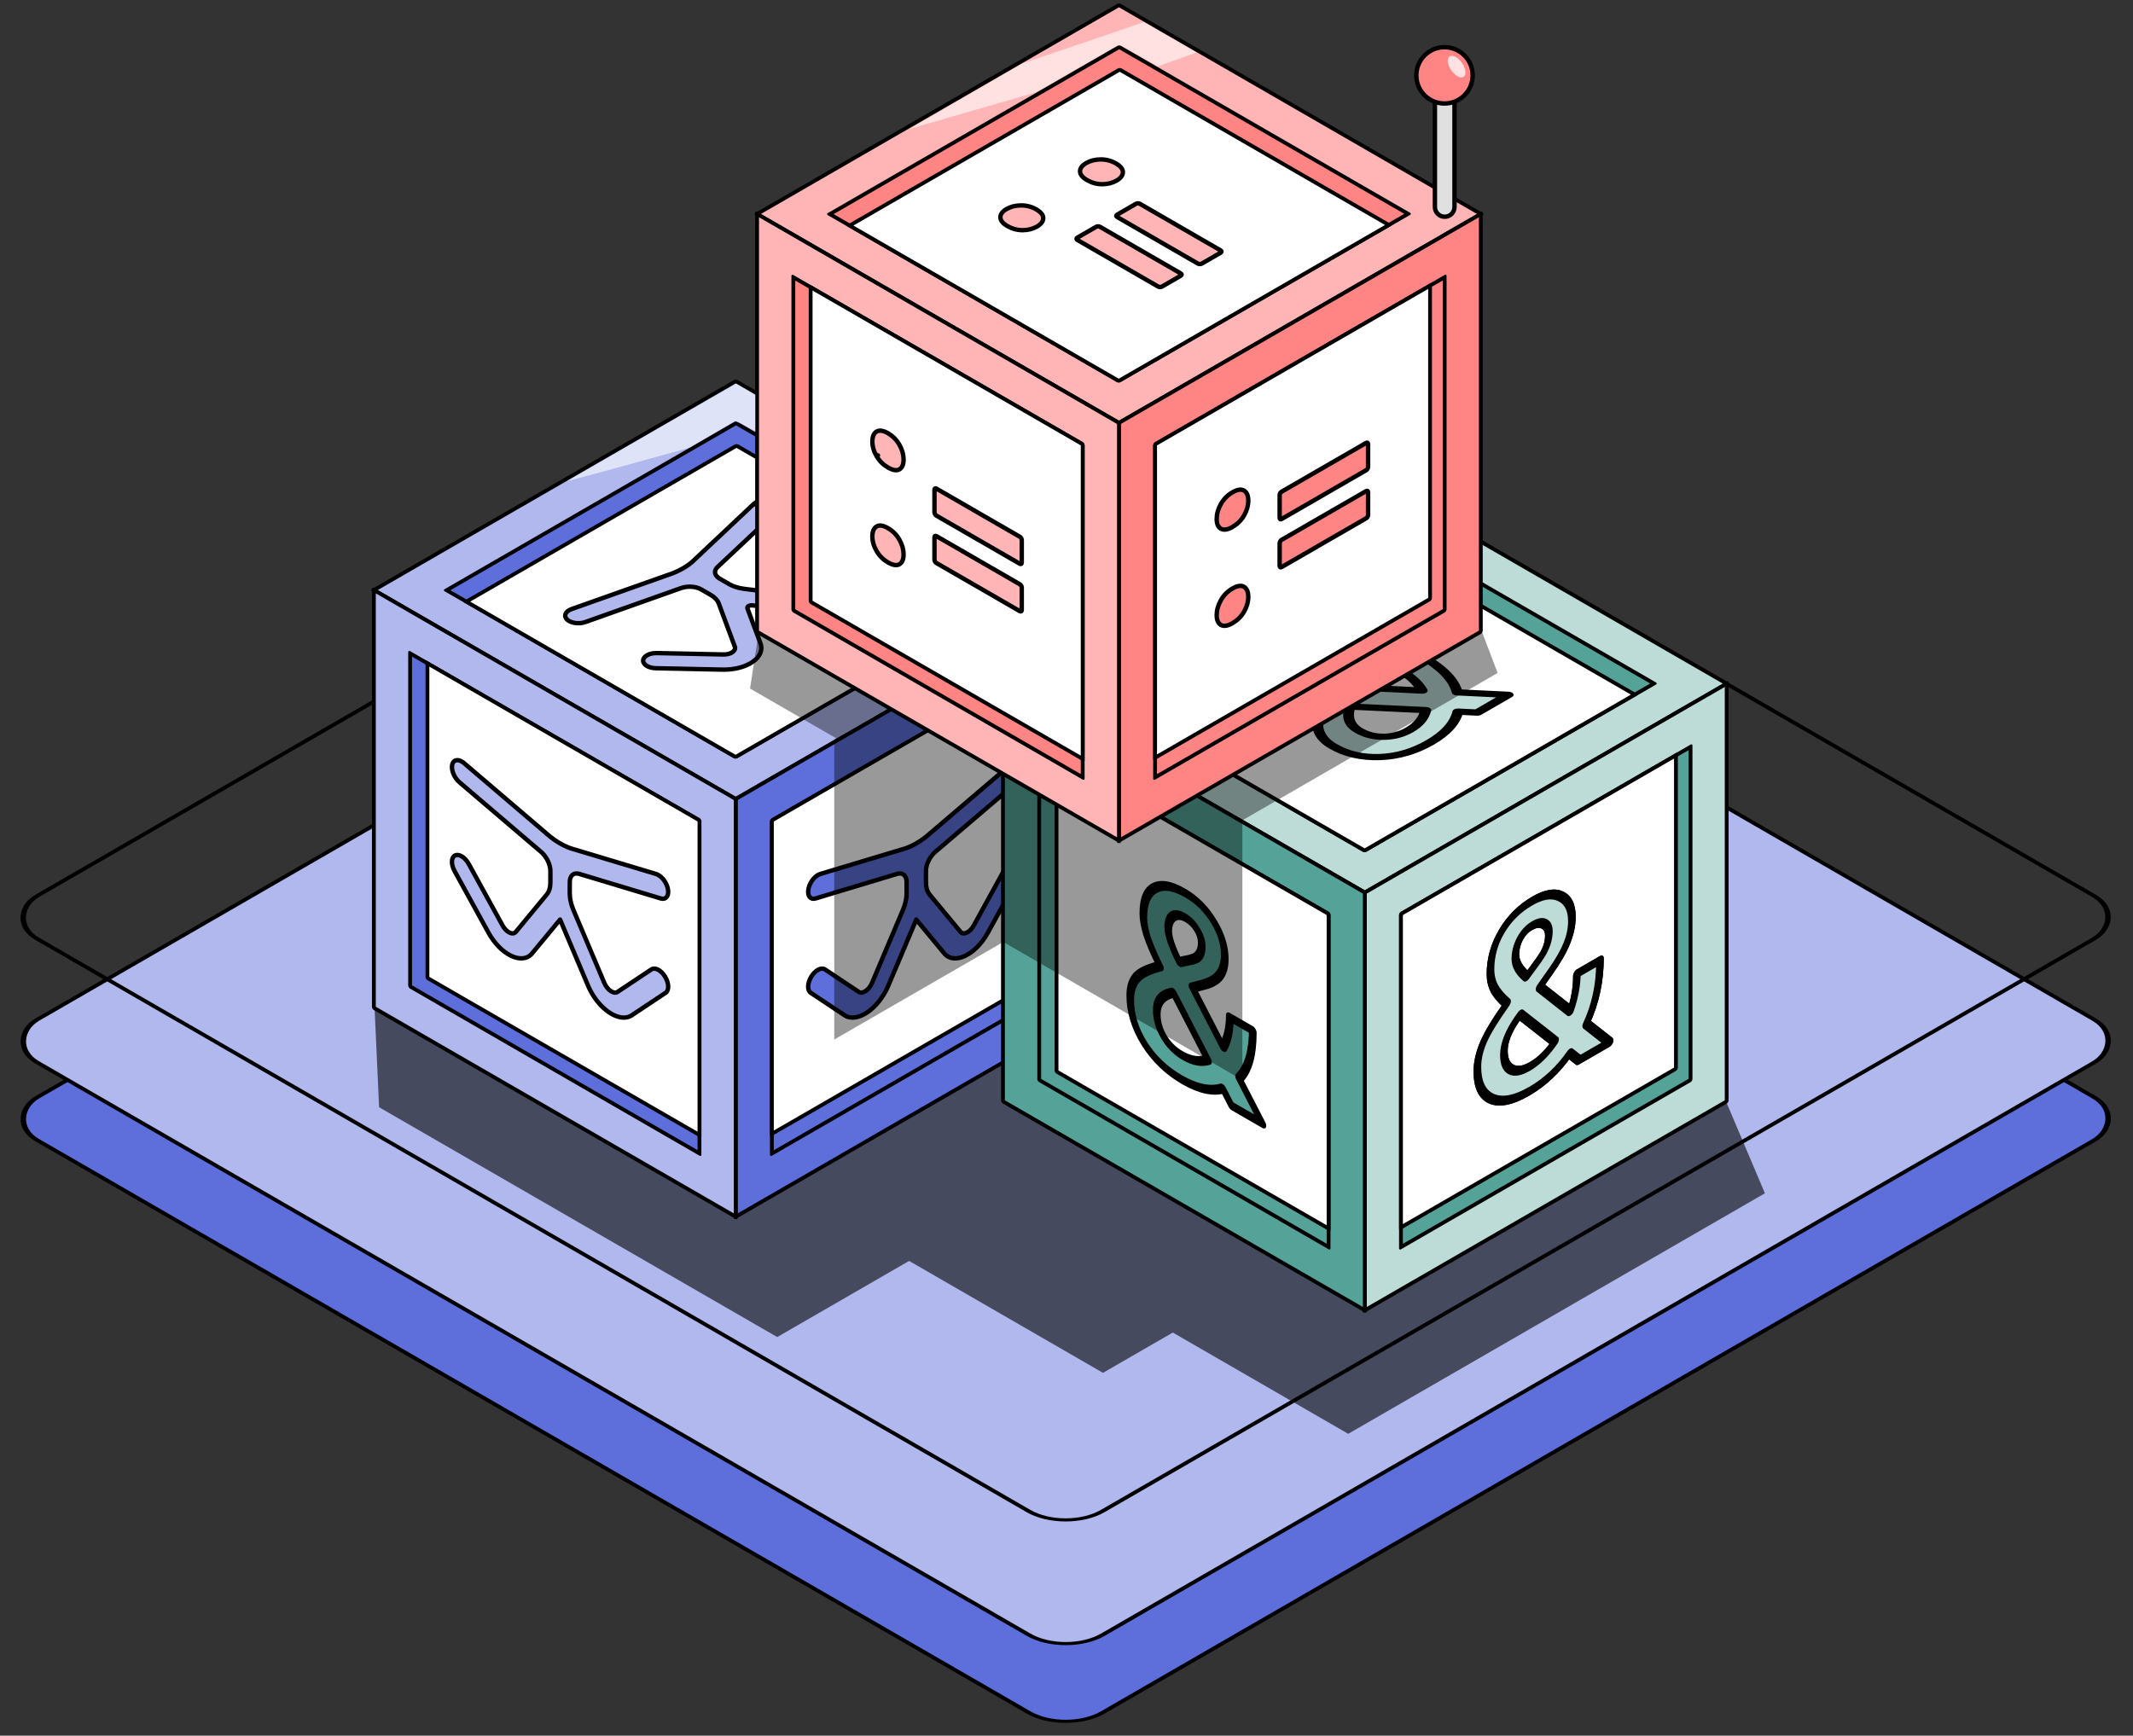 <svg width="419" height="341" viewBox="0 0 419 341" fill="none" xmlns="http://www.w3.org/2000/svg">
<rect x="0" y="0" width="419" height="341" fill="#333333" stroke="none"/>
<rect width="241.705" height="241.705" rx="8.42" transform="matrix(0.866 0.5 -0.866 0.5 209.346 98.943)" fill="#5E6FDB" stroke="black" stroke-width="0.867" stroke-linecap="round" stroke-linejoin="round"/>
<rect width="241.705" height="241.705" rx="8.42" transform="matrix(0.866 0.5 -0.866 0.5 209.346 83.672)" fill="#B0B8ED" stroke="black" stroke-width="0.867" stroke-linecap="round" stroke-linejoin="round"/>
<rect width="241.705" height="241.705" rx="8.42" transform="matrix(0.866 0.5 -0.866 0.5 209.322 59.372)" stroke="black" stroke-width="0.867" stroke-linecap="round" stroke-linejoin="round"/>
<g opacity="0.6">
<path d="M234.527 215.43L156.32 170.277L73.585 198.129L74.469 217.534L152.676 262.687L234.527 215.43Z" fill="black"/>
<path d="M346.692 234.439L338.974 216.213L268.485 189.286L185.749 217.138L186.633 236.543L264.84 281.696L346.692 234.439Z" fill="black"/>
<rect width="107.803" height="86.707" transform="matrix(-0.866 -0.5 -0.866 0.5 291.758 226.365)" fill="black"/>
</g>
<rect width="82.078" height="82.078" transform="matrix(-0.866 -0.5 -0.866 0.5 215.607 115.929)" fill="#B0B8ED" stroke="black" stroke-width="0.867" stroke-linecap="round" stroke-linejoin="round"/>
<rect width="65.536" height="65.645" transform="matrix(-0.866 -0.5 -0.866 0.5 201.33 115.902)" fill="#5E6FDB" stroke="black" stroke-width="0.867" stroke-linecap="round" stroke-linejoin="round"/>
<rect width="61.047" height="61.273" transform="matrix(-0.866 -0.5 -0.866 0.5 197.545 118.086)" fill="white" stroke="black" stroke-width="0.867" stroke-linecap="round" stroke-linejoin="round"/>
<rect width="82.078" height="82.078" transform="matrix(-0.866 0.5 2.20305e-08 1 215.607 115.929)" fill="#5E6FDB" stroke="black" stroke-width="0.867" stroke-linecap="round" stroke-linejoin="round"/>
<rect width="65.687" height="65.446" transform="matrix(-0.866 0.5 2.20305e-08 1 208.508 128.342)" fill="#5E6FDB" stroke="black" stroke-width="0.867" stroke-linecap="round" stroke-linejoin="round"/>
<rect width="62.372" height="61.573" transform="matrix(-0.866 0.5 2.20305e-08 1 205.641 129.999)" fill="white" stroke="black" stroke-width="0.867" stroke-linecap="round" stroke-linejoin="round"/>
<rect width="82.078" height="82.078" transform="matrix(0.866 0.5 -2.20305e-08 1 73.443 115.929)" fill="#B0B8ED" stroke="black" stroke-width="0.867" stroke-linecap="round" stroke-linejoin="round"/>
<rect width="65.635" height="65.445" transform="matrix(0.866 0.5 -2.20305e-08 1 80.562 128.357)" fill="#5E6FDB" stroke="black" stroke-width="0.867" stroke-linecap="round" stroke-linejoin="round"/>
<rect width="61.71" height="61.817" transform="matrix(0.866 0.5 -2.20305e-08 1 83.963 130.319)" fill="white" stroke="black" stroke-width="0.867" stroke-linecap="round" stroke-linejoin="round"/>
<path d="M131.103 112.998L131.103 112.998L112.298 119.659C112.113 119.724 111.946 119.802 111.8 119.888C110.956 120.364 110.762 121.129 111.405 121.733C112.151 122.434 113.74 122.653 114.955 122.223L133.764 115.55C133.84 115.525 133.916 115.5 133.991 115.475C135.227 115.099 136.748 115.228 137.74 115.801L139.595 116.872C140.398 117.335 140.953 117.924 141.191 118.566L144.346 127.054C144.645 127.857 143.55 128.612 142.124 128.582L129.012 128.306C127.588 128.276 126.391 128.918 126.339 129.74C126.287 130.563 127.4 131.253 128.824 131.283L141.936 131.559C146.72 131.66 150.396 129.132 149.392 126.429L146.82 119.511C146.693 119.168 147.221 118.863 147.815 118.937L159.798 120.421C164.48 121.001 168.858 118.879 168.684 116.117L168.206 108.546C168.154 107.724 166.957 107.082 165.533 107.112C164.109 107.142 162.997 107.832 163.049 108.655L163.527 116.225C163.579 117.048 162.272 117.68 160.88 117.508L146.178 115.687C145.066 115.549 144.047 115.229 143.244 114.765L141.389 113.694C140.397 113.121 140.174 112.243 140.824 111.53C140.868 111.486 140.912 111.443 140.955 111.399L152.512 100.539C153.258 99.838 152.878 98.921 151.664 98.49C150.617 98.118 149.292 98.23 148.468 98.718C148.319 98.802 148.185 98.898 148.071 99.005L148.523 99.165L148.071 99.005L136.534 109.862L136.534 109.862L136.534 109.862L136.533 109.862L136.533 109.862C136.463 109.929 136.395 109.996 136.331 110.064C135.148 111.211 133.44 112.197 131.452 112.88C131.335 112.918 131.218 112.957 131.104 112.997L131.103 112.997L131.103 112.998L131.103 112.998Z" fill="#B0B8ED" stroke="black" stroke-width="0.867" stroke-linecap="round" stroke-linejoin="round"/>
<path d="M129.334 171.917C130.203 172.407 130.995 173.545 131.206 174.684C131.45 176.004 130.819 176.825 129.798 176.517L113.802 171.694C113.739 171.677 113.676 171.66 113.613 171.643C112.611 171.423 111.922 172.095 111.922 173.312L111.922 175.569C111.922 176.55 112.167 177.653 112.63 178.746L118.712 193.118C119.295 194.495 120.576 195.365 121.308 194.878L127.963 190.454C128.678 189.979 129.882 190.623 130.651 191.893C131.42 193.163 131.464 194.578 130.749 195.053L124.094 199.477C121.675 201.085 117.448 198.219 115.518 193.659L110.02 180.667L104.522 187.31C102.592 189.642 98.365 187.627 95.946 183.226L89.291 171.118C88.576 169.816 88.62 168.452 89.389 168.07C90.158 167.689 91.362 168.434 92.077 169.736L98.732 181.844C99.464 183.176 100.745 183.785 101.328 183.081L107.41 175.732C107.872 175.173 108.118 174.354 108.118 173.372L108.118 171.116C108.118 169.899 107.429 168.431 106.427 167.494C106.363 167.438 106.3 167.382 106.237 167.326L90.242 153.68C89.22 152.808 88.59 151.259 88.834 150.22C89.044 149.324 89.836 149.101 90.706 149.615C90.86 149.702 91.016 149.812 91.172 149.945L107.154 163.592L107.154 163.592L107.155 163.593L107.155 163.593L107.155 163.593C107.253 163.676 107.349 163.761 107.445 163.849C109.118 165.306 110.921 166.347 112.595 166.822C112.691 166.845 112.787 166.872 112.885 166.901L112.885 166.901L112.885 166.901L112.885 166.901L112.885 166.901L128.867 171.708C129.023 171.755 129.18 171.826 129.334 171.917Z" fill="#B0B8ED" stroke="black" stroke-width="0.867" stroke-linecap="round" stroke-linejoin="round"/>
<path d="M160.674 171.917C159.804 172.407 159.012 173.545 158.802 174.684C158.558 176.004 159.188 176.825 160.21 176.517L176.206 171.694C176.268 171.677 176.331 171.66 176.395 171.643C177.397 171.423 178.086 172.095 178.086 173.312L178.086 175.569C178.086 176.55 177.84 177.653 177.378 178.746L171.296 193.118C170.713 194.495 169.432 195.365 168.7 194.878L162.045 190.454C161.33 189.979 160.126 190.623 159.357 191.893C158.588 193.163 158.544 194.578 159.259 195.053L165.914 199.477C168.333 201.085 172.56 198.219 174.49 193.659L179.988 180.667L185.486 187.31C187.416 189.642 191.643 187.627 194.062 183.226L200.717 171.118C201.432 169.816 201.388 168.452 200.619 168.07C199.85 167.689 198.646 168.434 197.931 169.736L191.276 181.844C190.544 183.176 189.263 183.785 188.68 183.081L182.598 175.732C182.136 175.173 181.89 174.354 181.89 173.372L181.89 171.116C181.89 169.899 182.579 168.431 183.581 167.494C183.644 167.438 183.707 167.382 183.77 167.326L199.766 153.68C200.787 152.808 201.418 151.259 201.174 150.22C200.963 149.324 200.171 149.101 199.302 149.615C199.148 149.702 198.991 149.812 198.835 149.945L182.853 163.592L182.853 163.592L182.853 163.593L182.853 163.593L182.853 163.593C182.755 163.676 182.659 163.761 182.563 163.849C180.889 165.306 179.086 166.347 177.413 166.822C177.317 166.845 177.221 166.872 177.123 166.901L177.123 166.901L177.123 166.901L177.122 166.901L177.122 166.901L161.141 171.708C160.985 171.755 160.828 171.826 160.674 171.917Z" fill="#5E6FDB" stroke="black" stroke-width="0.867" stroke-linecap="round" stroke-linejoin="round"/>
<rect width="82.078" height="82.078" transform="matrix(-0.866 -0.5 -0.866 0.5 339.186 134.311)" fill="#BDDCD8" stroke="black" stroke-width="0.867" stroke-linecap="round" stroke-linejoin="round"/>
<rect width="65.536" height="65.645" transform="matrix(-0.866 -0.5 -0.866 0.5 324.908 134.284)" fill="#55A398" stroke="black" stroke-width="0.867" stroke-linecap="round" stroke-linejoin="round"/>
<rect width="61.047" height="61.273" transform="matrix(-0.866 -0.5 -0.866 0.5 321.123 136.468)" fill="white" stroke="black" stroke-width="0.867" stroke-linecap="round" stroke-linejoin="round"/>
<path d="M261.876 146.631C260.432 145.798 259.503 144.808 259.089 143.661C258.66 142.505 258.774 140.781 259.432 138.487C256.688 138.305 254.537 138.045 252.979 137.707C251.435 137.361 250.163 136.898 249.163 136.321C246.719 134.91 245.533 133.367 245.604 131.692C245.661 130.008 246.947 128.44 249.463 126.988C251.735 125.676 254.265 124.991 257.052 124.933C259.839 124.859 262.219 125.391 264.191 126.53C265.492 127.281 266.364 128.164 266.807 129.179C267.236 130.186 267.243 131.436 266.828 132.929L266.249 135.046L279.391 135.677C278.548 134.184 277.076 132.83 274.975 131.617L279.498 129.006C283.343 131.225 285.594 133.565 286.252 136.024L296.263 136.506L290.218 139.997L286.38 139.811C285.823 142.064 284.001 144.082 280.913 145.864C277.826 147.646 274.539 148.604 271.052 148.736C267.564 148.851 264.506 148.15 261.876 146.631ZM276.904 143.376C278.662 142.361 279.72 141.074 280.077 139.514L265.22 138.809L265.027 139.465C264.613 141.206 265.242 142.559 266.914 143.525C268.357 144.358 269.994 144.766 271.823 144.75C273.653 144.733 275.346 144.275 276.904 143.376ZM253.922 133.424C255.123 134.118 257.367 134.563 260.654 134.761L261.404 132.447L261.533 131.753C261.633 130.788 261.068 129.95 259.839 129.241C259.025 128.77 258.024 128.548 256.838 128.572C255.637 128.589 254.565 128.87 253.622 129.414C252.607 130 252.143 130.664 252.229 131.407C252.314 132.15 252.879 132.822 253.922 133.424Z" fill="#BDDCD8"/>
<path d="M259.089 143.661L260.128 143.536L260.127 143.532L259.089 143.661ZM259.432 138.487L260.479 138.587C260.527 138.421 260.455 138.252 260.279 138.118C260.104 137.984 259.842 137.897 259.553 137.878L259.432 138.487ZM252.979 137.707L252.594 138.278L252.605 138.281L252.979 137.707ZM245.604 131.692L246.665 131.707L246.666 131.704L245.604 131.692ZM257.052 124.933L257.09 125.546L257.101 125.546L257.052 124.933ZM266.807 129.179L267.838 129.033L267.836 129.029L266.807 129.179ZM266.828 132.929L265.78 132.832L265.779 132.834L266.828 132.929ZM266.249 135.046L265.201 134.95C265.155 135.119 265.232 135.29 265.414 135.424C265.596 135.559 265.867 135.643 266.161 135.657L266.249 135.046ZM279.391 135.677L279.303 136.288C279.658 136.305 280.003 136.219 280.224 136.058C280.445 135.897 280.511 135.682 280.401 135.487L279.391 135.677ZM274.975 131.617L274.224 131.184C273.809 131.423 273.809 131.811 274.224 132.051L274.975 131.617ZM279.498 129.006L280.249 128.572C279.835 128.333 279.162 128.333 278.748 128.572L279.498 129.006ZM286.252 136.024L285.202 136.117C285.277 136.397 285.674 136.611 286.163 136.635L286.252 136.024ZM296.263 136.506L297.014 136.94C297.306 136.771 297.403 136.52 297.26 136.296C297.118 136.072 296.764 135.915 296.352 135.896L296.263 136.506ZM290.218 139.997L290.129 140.608C290.44 140.623 290.748 140.558 290.968 140.43L290.218 139.997ZM286.38 139.811L286.469 139.2C285.908 139.173 285.409 139.403 285.329 139.725L286.38 139.811ZM271.052 148.736L271.112 149.348L271.121 149.347L271.052 148.736ZM280.077 139.514L281.13 139.595C281.168 139.428 281.086 139.26 280.904 139.129C280.721 138.999 280.454 138.917 280.164 138.903L280.077 139.514ZM265.22 138.809L265.307 138.198C264.758 138.172 264.266 138.392 264.174 138.706L265.22 138.809ZM265.027 139.465L263.981 139.362C263.979 139.368 263.977 139.375 263.975 139.381L265.027 139.465ZM260.654 134.761L260.544 135.371C261.094 135.404 261.596 135.188 261.698 134.874L260.654 134.761ZM261.404 132.447L262.448 132.559C262.453 132.544 262.457 132.528 262.46 132.512L261.404 132.447ZM261.533 131.753L262.589 131.819C262.59 131.809 262.592 131.8 262.593 131.79L261.533 131.753ZM256.838 128.572L256.863 129.185L256.876 129.185L256.838 128.572ZM262.627 146.198C261.328 145.448 260.5 144.565 260.128 143.536L258.049 143.786C258.506 145.05 259.536 146.148 261.125 147.065L262.627 146.198ZM260.127 143.532C259.742 142.494 259.827 140.864 260.479 138.587L258.384 138.387C257.722 140.698 257.578 142.517 258.051 143.789L260.127 143.532ZM259.553 137.878C256.846 137.699 254.793 137.446 253.353 137.133L252.605 138.281C254.28 138.645 256.529 138.912 259.311 139.096L259.553 137.878ZM253.364 137.136C251.934 136.815 250.794 136.396 249.914 135.887L248.412 136.754C249.533 137.401 250.936 137.906 252.594 138.278L253.364 137.136ZM249.914 135.887C247.633 134.57 246.602 133.182 246.665 131.707L244.543 131.677C244.463 133.551 245.805 135.249 248.412 136.754L249.914 135.887ZM246.666 131.704C246.716 130.212 247.847 128.788 250.214 127.422L248.712 126.555C246.048 128.093 244.606 129.804 244.542 131.68L246.666 131.704ZM250.214 127.422C252.327 126.201 254.612 125.597 257.09 125.546L257.014 124.321C253.918 124.385 251.143 125.151 248.712 126.555L250.214 127.422ZM257.101 125.546C259.59 125.479 261.679 125.947 263.44 126.964L264.942 126.097C262.758 124.836 260.088 124.239 257.003 124.321L257.101 125.546ZM263.44 126.964C264.608 127.637 265.382 128.423 265.777 129.329L267.836 129.029C267.346 127.905 266.376 126.925 264.942 126.097L263.44 126.964ZM265.776 129.325C266.159 130.225 266.181 131.386 265.78 132.832L267.877 133.026C268.304 131.486 268.312 130.147 267.838 129.033L265.776 129.325ZM265.779 132.834L265.201 134.95L267.298 135.142L267.877 133.025L265.779 132.834ZM266.161 135.657L279.303 136.288L279.479 135.066L266.337 134.435L266.161 135.657ZM280.401 135.487C279.501 133.894 277.934 132.459 275.726 131.184L274.224 132.051C276.218 133.202 277.595 134.474 278.382 135.867L280.401 135.487ZM275.726 132.051L280.249 129.439L278.748 128.572L274.224 131.184L275.726 132.051ZM278.748 129.439C282.475 131.591 284.587 133.817 285.202 136.117L287.301 135.93C286.601 133.312 284.211 130.86 280.249 128.572L278.748 129.439ZM286.163 136.635L296.175 137.117L296.352 135.896L286.34 135.413L286.163 136.635ZM295.513 136.073L289.467 139.564L290.968 140.43L297.014 136.94L295.513 136.073ZM290.306 139.386L286.469 139.2L286.292 140.422L290.129 140.608L290.306 139.386ZM285.329 139.725C284.808 141.832 283.106 143.731 280.163 145.43L281.664 146.297C284.895 144.432 286.838 142.296 287.431 139.898L285.329 139.725ZM280.163 145.43C277.211 147.135 274.153 148.004 270.982 148.124L271.121 149.347C274.925 149.203 278.442 148.158 281.664 146.297L280.163 145.43ZM270.991 148.124C267.827 148.228 265.058 147.602 262.627 146.198L261.125 147.065C263.953 148.698 267.301 149.474 271.112 149.348L270.991 148.124ZM277.655 143.81C279.594 142.69 280.745 141.274 281.13 139.595L279.025 139.434C278.695 140.873 277.73 142.032 276.154 142.943L277.655 143.81ZM280.164 138.903L265.307 138.198L265.133 139.42L279.99 140.125L280.164 138.903ZM264.174 138.706L263.981 139.362L266.074 139.567L266.267 138.911L264.174 138.706ZM263.975 139.381C263.53 141.253 264.191 142.819 266.163 143.958L267.665 143.091C266.293 142.299 265.696 141.159 266.079 139.548L263.975 139.381ZM266.163 143.958C267.784 144.894 269.689 145.382 271.84 145.363L271.807 144.137C270.299 144.151 268.931 143.822 267.665 143.091L266.163 143.958ZM271.84 145.363C274 145.343 275.945 144.797 277.655 143.81L276.154 142.943C274.748 143.754 273.306 144.124 271.807 144.137L271.84 145.363ZM253.171 133.858C254.645 134.709 257.21 135.17 260.544 135.371L260.764 134.152C257.523 133.956 255.6 133.526 254.673 132.991L253.171 133.858ZM261.698 134.874L262.448 132.559L260.361 132.334L259.61 134.648L261.698 134.874ZM262.46 132.512L262.589 131.819L260.477 131.688L260.349 132.381L262.46 132.512ZM262.593 131.79C262.712 130.642 262.025 129.636 260.59 128.807L259.088 129.674C260.112 130.265 260.554 130.934 260.473 131.717L262.593 131.79ZM260.59 128.807C259.56 128.213 258.27 127.929 256.799 127.96L256.876 129.185C257.778 129.166 258.489 129.328 259.088 129.674L260.59 128.807ZM256.813 127.96C255.308 127.98 253.984 128.338 252.871 128.981L254.373 129.848C255.146 129.401 255.966 129.198 256.863 129.185L256.813 127.96ZM252.871 128.981C251.667 129.676 251.061 130.507 251.169 131.448L253.288 131.366C253.225 130.821 253.547 130.324 254.373 129.848L252.871 128.981ZM251.169 131.448C251.274 132.36 251.974 133.167 253.171 133.858L254.673 132.991C253.783 132.477 253.354 131.939 253.288 131.366L251.169 131.448Z" fill="black"/>
<rect width="82.078" height="82.078" transform="matrix(-0.866 0.5 2.20305e-08 1 339.186 134.311)" fill="#BDDCD8" stroke="black" stroke-width="0.867" stroke-linecap="round" stroke-linejoin="round"/>
<rect width="65.687" height="65.446" transform="matrix(-0.866 0.5 2.20305e-08 1 332.086 146.724)" fill="#55A398" stroke="black" stroke-width="0.867" stroke-linecap="round" stroke-linejoin="round"/>
<rect width="62.372" height="61.573" transform="matrix(-0.866 0.5 2.20305e-08 1 329.219 148.381)" fill="white" stroke="black" stroke-width="0.867" stroke-linecap="round" stroke-linejoin="round"/>
<path d="M290.213 210.052C290.213 208.385 290.606 206.631 291.392 204.791C292.178 202.935 293.729 200.381 296.044 197.129C294.83 196.065 293.979 195.054 293.493 194.097C293.022 193.132 292.786 192.071 292.786 190.916C292.786 188.094 293.529 185.437 295.015 182.945C296.502 180.436 298.503 178.456 301.018 177.004C303.291 175.691 305.149 175.394 306.592 176.112C308.05 176.805 308.779 178.291 308.779 180.568C308.779 182.07 308.45 183.646 307.793 185.296C307.135 186.93 306.056 188.808 304.556 190.928L302.433 193.936L308.457 198.677C309.329 196.193 309.765 193.738 309.765 191.312L314.289 188.7C314.289 193.14 313.388 197.299 311.587 201.177L316.175 204.791L310.13 208.282L308.372 206.895C306.142 210.114 303.484 212.614 300.396 214.396C297.309 216.179 294.837 216.665 292.979 215.857C291.135 215.023 290.213 213.088 290.213 210.052ZM300.547 209.507C302.305 208.492 303.948 206.866 305.477 204.63L298.66 199.283L297.995 200.211C296.28 202.703 295.423 204.915 295.423 206.846C295.423 208.513 295.887 209.598 296.816 210.101C297.745 210.605 298.989 210.406 300.547 209.507ZM297.674 187.945C297.674 189.332 298.41 190.648 299.882 191.894L302.262 188.638L302.926 187.636C303.812 186.217 304.255 184.797 304.255 183.378C304.255 182.437 303.948 181.814 303.334 181.509C302.719 181.187 301.94 181.299 300.997 181.843C299.982 182.429 299.174 183.291 298.574 184.43C297.974 185.569 297.674 186.741 297.674 187.945Z" fill="#BDDCD8"/>
<path d="M291.392 204.791L292.02 204.903L292.023 204.898L291.392 204.791ZM296.044 197.129L296.482 197.582C296.649 197.347 296.759 197.072 296.788 196.82C296.816 196.569 296.76 196.363 296.632 196.251L296.044 197.129ZM293.493 194.097L292.806 194.843L292.809 194.85L293.493 194.097ZM295.015 182.945L295.533 183.274L295.536 183.269L295.015 182.945ZM306.592 176.112L306.081 177.042L306.086 177.045L306.592 176.112ZM307.793 185.296L308.435 185.375L308.437 185.369L307.793 185.296ZM304.556 190.928L304.115 190.48L304.114 190.482L304.556 190.928ZM302.433 193.936L301.992 193.49C301.823 193.729 301.713 194.009 301.688 194.263C301.663 194.516 301.725 194.721 301.86 194.827L302.433 193.936ZM308.457 198.677L307.884 199.568C308.047 199.695 308.295 199.665 308.544 199.488C308.794 199.31 309.013 199.008 309.127 198.683L308.457 198.677ZM309.765 191.312L309.765 190.445C309.351 190.684 309.014 191.267 309.014 191.745L309.765 191.312ZM314.289 188.7L315.039 188.267C315.039 187.788 314.703 187.594 314.289 187.833L314.289 188.7ZM311.587 201.177L310.982 201.014C310.777 201.456 310.79 201.891 311.014 202.068L311.587 201.177ZM316.175 204.791L316.175 205.658C316.468 205.489 316.733 205.14 316.856 204.763C316.979 204.386 316.937 204.049 316.749 203.9L316.175 204.791ZM310.13 208.282L309.556 209.172C309.699 209.285 309.909 209.276 310.13 209.149L310.13 208.282ZM308.372 206.895L308.945 206.005C308.688 205.802 308.239 206.003 307.921 206.462L308.372 206.895ZM292.979 215.857L292.479 216.792L292.484 216.794L292.979 215.857ZM305.477 204.63L305.934 205.055C306.097 204.816 306.202 204.54 306.224 204.292C306.246 204.043 306.183 203.843 306.05 203.739L305.477 204.63ZM298.66 199.283L299.233 198.392C298.981 198.194 298.543 198.383 298.225 198.827L298.66 199.283ZM297.995 200.211L297.561 199.755C297.554 199.764 297.548 199.773 297.542 199.783L297.995 200.211ZM299.882 191.894L299.299 192.776C299.545 192.985 299.983 192.806 300.306 192.364L299.882 191.894ZM302.262 188.638L302.686 189.109C302.702 189.087 302.718 189.064 302.733 189.041L302.262 188.638ZM302.926 187.636L303.398 188.039C303.407 188.025 303.416 188.011 303.424 187.997L302.926 187.636ZM303.334 181.509L302.815 182.436L302.822 182.439L303.334 181.509ZM290.964 209.618C290.964 208.119 291.315 206.555 292.02 204.903L290.764 204.679C289.898 206.708 289.462 208.651 289.462 210.485L290.964 209.618ZM292.023 204.898C292.729 203.23 294.183 200.809 296.482 197.582L295.607 196.677C293.275 199.952 291.628 202.639 290.762 204.684L292.023 204.898ZM296.632 196.251C295.434 195.201 294.626 194.229 294.177 193.344L292.809 194.85C293.332 195.879 294.225 196.929 295.457 198.008L296.632 196.251ZM294.18 193.351C293.744 192.457 293.537 191.499 293.537 190.482L292.035 191.349C292.035 192.644 292.3 193.806 292.806 194.843L294.18 193.351ZM293.537 190.482C293.537 187.849 294.224 185.469 295.533 183.274L294.498 182.616C292.834 185.405 292.035 188.339 292.035 191.349L293.537 190.482ZM295.536 183.269C296.853 181.046 298.652 179.237 301.018 177.87L301.018 176.137C298.354 177.675 296.151 179.826 294.495 182.62L295.536 183.269ZM301.018 177.87C303.132 176.65 304.797 176.404 306.081 177.042L307.104 175.182C305.5 174.385 303.45 174.733 301.018 176.137L301.018 177.87ZM306.086 177.045C307.388 177.664 308.028 178.968 308.028 181.002L309.53 180.135C309.53 177.613 308.712 175.947 307.098 175.18L306.086 177.045ZM308.028 181.002C308.028 182.349 307.735 183.751 307.148 185.224L308.437 185.369C309.165 183.541 309.53 181.791 309.53 180.135L308.028 181.002ZM307.151 185.218C306.563 186.678 305.569 188.426 304.115 190.48L304.996 191.376C306.544 189.189 307.708 187.183 308.435 185.375L307.151 185.218ZM304.114 190.482L301.992 193.49L302.875 194.382L304.997 191.374L304.114 190.482ZM301.86 194.827L307.884 199.568L309.03 197.786L303.006 193.045L301.86 194.827ZM309.127 198.683C310.057 196.033 310.516 193.428 310.516 190.879L309.014 191.745C309.014 194.048 308.602 196.353 307.788 198.67L309.127 198.683ZM309.765 192.179L314.289 189.567L314.289 187.833L309.765 190.445L309.765 192.179ZM313.538 189.134C313.538 193.438 312.666 197.387 310.982 201.014L312.193 201.34C314.11 197.21 315.039 192.842 315.039 188.267L313.538 189.134ZM311.014 202.068L315.602 205.682L316.749 203.9L312.161 200.286L311.014 202.068ZM316.175 203.924L310.13 207.415L310.13 209.149L316.175 205.658L316.175 203.924ZM310.703 207.391L308.945 206.005L307.798 207.786L309.556 209.172L310.703 207.391ZM307.921 206.462C305.836 209.472 303.34 211.83 300.396 213.529L300.396 215.263C303.628 213.398 306.449 210.755 308.822 207.329L307.921 206.462ZM300.396 213.529C297.444 215.234 295.163 215.654 293.474 214.919L292.484 216.794C294.51 217.676 297.174 217.123 300.396 215.263L300.396 213.529ZM293.478 214.921C291.806 214.165 290.964 212.426 290.964 209.618L289.462 210.485C289.462 213.751 290.464 215.882 292.479 216.792L293.478 214.921ZM300.547 210.374C302.486 209.254 304.287 207.463 305.934 205.055L305.021 204.206C303.609 206.27 302.123 207.73 300.547 208.64L300.547 210.374ZM306.05 203.739L299.233 198.392L298.087 200.174L304.905 205.522L306.05 203.739ZM298.225 198.827L297.561 199.755L298.43 200.668L299.094 199.739L298.225 198.827ZM297.542 199.783C295.698 202.461 294.672 205.002 294.672 207.279L296.174 206.412C296.174 204.828 296.862 202.946 298.449 200.64L297.542 199.783ZM294.672 207.279C294.672 209.151 295.201 210.433 296.294 211.025L297.339 209.177C296.573 208.762 296.174 207.874 296.174 206.412L294.672 207.279ZM296.294 211.025C297.391 211.62 298.836 211.362 300.547 210.374L300.547 208.64C299.141 209.451 298.1 209.589 297.339 209.177L296.294 211.025ZM296.923 188.379C296.923 190.08 297.806 191.513 299.299 192.776L300.465 191.011C299.014 189.782 298.425 188.583 298.425 187.512L296.923 188.379ZM300.306 192.364L302.686 189.109L301.838 188.168L299.458 191.423L300.306 192.364ZM302.733 189.041L303.398 188.039L302.455 187.233L301.79 188.236L302.733 189.041ZM303.424 187.997C304.478 186.309 305.006 184.601 305.006 182.945L303.505 183.811C303.505 184.993 303.147 186.124 302.428 187.275L303.424 187.997ZM305.006 182.945C305.006 181.755 304.607 180.958 303.845 180.579L302.822 182.439C303.289 182.671 303.505 183.12 303.505 183.811L305.006 182.945ZM303.852 180.582C303.081 180.179 302.11 180.334 300.997 180.976L300.997 182.71C301.77 182.263 302.357 182.195 302.815 182.435L303.852 180.582ZM300.997 180.976C299.793 181.671 298.769 182.744 298.009 184.185L299.139 184.675C299.58 183.839 300.171 183.187 300.997 182.71L300.997 180.976ZM298.009 184.185C297.272 185.584 296.923 186.996 296.923 188.379L298.425 187.512C298.425 186.485 298.676 185.554 299.139 184.675L298.009 184.185Z" fill="black"/>
<path d="M290.213 210.052C290.213 208.385 290.606 206.631 291.392 204.791C292.178 202.935 293.729 200.381 296.044 197.129C294.83 196.065 293.979 195.054 293.493 194.097C293.022 193.132 292.786 192.071 292.786 190.916C292.786 188.094 293.529 185.437 295.015 182.945C296.502 180.436 298.503 178.456 301.018 177.004C303.291 175.691 305.149 175.394 306.592 176.112C308.05 176.805 308.779 178.291 308.779 180.568C308.779 182.07 308.45 183.646 307.793 185.296C307.135 186.93 306.056 188.808 304.556 190.928L302.433 193.936L308.457 198.677C309.329 196.193 309.765 193.738 309.765 191.312L314.289 188.7C314.289 193.14 313.388 197.299 311.587 201.177L316.175 204.791L310.13 208.282L308.372 206.895C306.142 210.114 303.484 212.614 300.396 214.396C297.309 216.179 294.837 216.665 292.979 215.857C291.135 215.023 290.213 213.088 290.213 210.052ZM300.547 209.507C302.305 208.492 303.948 206.866 305.477 204.63L298.66 199.283L297.995 200.211C296.28 202.703 295.423 204.915 295.423 206.846C295.423 208.513 295.887 209.598 296.816 210.101C297.745 210.605 298.989 210.406 300.547 209.507ZM297.674 187.945C297.674 189.332 298.41 190.648 299.882 191.894L302.262 188.638L302.926 187.636C303.812 186.217 304.255 184.797 304.255 183.378C304.255 182.437 303.948 181.814 303.334 181.509C302.719 181.187 301.94 181.299 300.997 181.843C299.982 182.429 299.174 183.291 298.574 184.43C297.974 185.569 297.674 186.741 297.674 187.945Z" fill="#BDDCD8"/>
<path d="M291.392 204.791L292.02 204.903L292.023 204.898L291.392 204.791ZM296.044 197.129L296.482 197.582C296.649 197.347 296.759 197.072 296.788 196.82C296.816 196.569 296.76 196.363 296.632 196.251L296.044 197.129ZM293.493 194.097L292.806 194.843L292.809 194.85L293.493 194.097ZM295.015 182.945L295.533 183.274L295.536 183.269L295.015 182.945ZM306.592 176.112L306.081 177.042L306.086 177.045L306.592 176.112ZM307.793 185.296L308.435 185.375L308.437 185.369L307.793 185.296ZM304.556 190.928L304.115 190.48L304.114 190.482L304.556 190.928ZM302.433 193.936L301.992 193.49C301.823 193.729 301.713 194.009 301.688 194.263C301.663 194.516 301.725 194.721 301.86 194.827L302.433 193.936ZM308.457 198.677L307.884 199.568C308.047 199.695 308.295 199.665 308.544 199.488C308.794 199.31 309.013 199.008 309.127 198.683L308.457 198.677ZM309.765 191.312L309.765 190.445C309.351 190.684 309.014 191.267 309.014 191.745L309.765 191.312ZM314.289 188.7L315.039 188.267C315.039 187.788 314.703 187.594 314.289 187.833L314.289 188.7ZM311.587 201.177L310.982 201.014C310.777 201.456 310.79 201.891 311.014 202.068L311.587 201.177ZM316.175 204.791L316.175 205.658C316.468 205.489 316.733 205.14 316.856 204.763C316.979 204.386 316.937 204.049 316.749 203.9L316.175 204.791ZM310.13 208.282L309.556 209.172C309.699 209.285 309.909 209.276 310.13 209.149L310.13 208.282ZM308.372 206.895L308.945 206.005C308.688 205.802 308.239 206.003 307.921 206.462L308.372 206.895ZM292.979 215.857L292.479 216.792L292.484 216.794L292.979 215.857ZM305.477 204.63L305.934 205.055C306.097 204.816 306.202 204.54 306.224 204.292C306.246 204.043 306.183 203.843 306.05 203.739L305.477 204.63ZM298.66 199.283L299.233 198.392C298.981 198.194 298.543 198.383 298.225 198.827L298.66 199.283ZM297.995 200.211L297.561 199.755C297.554 199.764 297.548 199.773 297.542 199.783L297.995 200.211ZM299.882 191.894L299.299 192.776C299.545 192.985 299.983 192.806 300.306 192.364L299.882 191.894ZM302.262 188.638L302.686 189.109C302.702 189.087 302.718 189.064 302.733 189.041L302.262 188.638ZM302.926 187.636L303.398 188.039C303.407 188.025 303.416 188.011 303.424 187.997L302.926 187.636ZM303.334 181.509L302.815 182.436L302.822 182.439L303.334 181.509ZM290.964 209.618C290.964 208.119 291.315 206.555 292.02 204.903L290.764 204.679C289.898 206.708 289.462 208.651 289.462 210.485L290.964 209.618ZM292.023 204.898C292.729 203.23 294.183 200.809 296.482 197.582L295.607 196.677C293.275 199.952 291.628 202.639 290.762 204.684L292.023 204.898ZM296.632 196.251C295.434 195.201 294.626 194.229 294.177 193.344L292.809 194.85C293.332 195.879 294.225 196.929 295.457 198.008L296.632 196.251ZM294.18 193.351C293.744 192.457 293.537 191.499 293.537 190.482L292.035 191.349C292.035 192.644 292.3 193.806 292.806 194.843L294.18 193.351ZM293.537 190.482C293.537 187.849 294.224 185.469 295.533 183.274L294.498 182.616C292.834 185.405 292.035 188.339 292.035 191.349L293.537 190.482ZM295.536 183.269C296.853 181.046 298.652 179.237 301.018 177.87L301.018 176.137C298.354 177.675 296.151 179.826 294.495 182.62L295.536 183.269ZM301.018 177.87C303.132 176.65 304.797 176.404 306.081 177.042L307.104 175.182C305.5 174.385 303.45 174.733 301.018 176.137L301.018 177.87ZM306.086 177.045C307.388 177.664 308.028 178.968 308.028 181.002L309.53 180.135C309.53 177.613 308.712 175.947 307.098 175.18L306.086 177.045ZM308.028 181.002C308.028 182.349 307.735 183.751 307.148 185.224L308.437 185.369C309.165 183.541 309.53 181.791 309.53 180.135L308.028 181.002ZM307.151 185.218C306.563 186.678 305.569 188.426 304.115 190.48L304.996 191.376C306.544 189.189 307.708 187.183 308.435 185.375L307.151 185.218ZM304.114 190.482L301.992 193.49L302.875 194.382L304.997 191.374L304.114 190.482ZM301.86 194.827L307.884 199.568L309.03 197.786L303.006 193.045L301.86 194.827ZM309.127 198.683C310.057 196.033 310.516 193.428 310.516 190.879L309.014 191.745C309.014 194.048 308.602 196.353 307.788 198.67L309.127 198.683ZM309.765 192.179L314.289 189.567L314.289 187.833L309.765 190.445L309.765 192.179ZM313.538 189.134C313.538 193.438 312.666 197.387 310.982 201.014L312.193 201.34C314.11 197.21 315.039 192.842 315.039 188.267L313.538 189.134ZM311.014 202.068L315.602 205.682L316.749 203.9L312.161 200.286L311.014 202.068ZM316.175 203.924L310.13 207.415L310.13 209.149L316.175 205.658L316.175 203.924ZM310.703 207.391L308.945 206.005L307.798 207.786L309.556 209.172L310.703 207.391ZM307.921 206.462C305.836 209.472 303.34 211.83 300.396 213.529L300.396 215.263C303.628 213.398 306.449 210.755 308.822 207.329L307.921 206.462ZM300.396 213.529C297.444 215.234 295.163 215.654 293.474 214.919L292.484 216.794C294.51 217.676 297.174 217.123 300.396 215.263L300.396 213.529ZM293.478 214.921C291.806 214.165 290.964 212.426 290.964 209.618L289.462 210.485C289.462 213.751 290.464 215.882 292.479 216.792L293.478 214.921ZM300.547 210.374C302.486 209.254 304.287 207.463 305.934 205.055L305.021 204.206C303.609 206.27 302.123 207.73 300.547 208.64L300.547 210.374ZM306.05 203.739L299.233 198.392L298.087 200.174L304.905 205.522L306.05 203.739ZM298.225 198.827L297.561 199.755L298.43 200.668L299.094 199.739L298.225 198.827ZM297.542 199.783C295.698 202.461 294.672 205.002 294.672 207.279L296.174 206.412C296.174 204.828 296.862 202.946 298.449 200.64L297.542 199.783ZM294.672 207.279C294.672 209.151 295.201 210.433 296.294 211.025L297.339 209.177C296.573 208.762 296.174 207.874 296.174 206.412L294.672 207.279ZM296.294 211.025C297.391 211.62 298.836 211.362 300.547 210.374L300.547 208.64C299.141 209.451 298.1 209.589 297.339 209.177L296.294 211.025ZM296.923 188.379C296.923 190.08 297.806 191.513 299.299 192.776L300.465 191.011C299.014 189.782 298.425 188.583 298.425 187.512L296.923 188.379ZM300.306 192.364L302.686 189.109L301.838 188.168L299.458 191.423L300.306 192.364ZM302.733 189.041L303.398 188.039L302.455 187.233L301.79 188.236L302.733 189.041ZM303.424 187.997C304.478 186.309 305.006 184.601 305.006 182.945L303.505 183.811C303.505 184.993 303.147 186.124 302.428 187.275L303.424 187.997ZM305.006 182.945C305.006 181.755 304.607 180.958 303.845 180.579L302.822 182.439C303.289 182.671 303.505 183.12 303.505 183.811L305.006 182.945ZM303.852 180.582C303.081 180.179 302.11 180.334 300.997 180.976L300.997 182.71C301.77 182.263 302.357 182.195 302.815 182.435L303.852 180.582ZM300.997 180.976C299.793 181.671 298.769 182.744 298.009 184.185L299.139 184.675C299.58 183.839 300.171 183.187 300.997 182.71L300.997 180.976ZM298.009 184.185C297.272 185.584 296.923 186.996 296.923 188.379L298.425 187.512C298.425 186.485 298.676 185.554 299.139 184.675L298.009 184.185Z" fill="black"/>
<rect width="82.078" height="82.078" transform="matrix(0.866 0.5 -2.20305e-08 1 197.021 134.311)" fill="#55A398" stroke="black" stroke-width="0.867" stroke-linecap="round" stroke-linejoin="round"/>
<rect width="65.635" height="65.445" transform="matrix(0.866 0.5 -2.20305e-08 1 204.143 146.739)" fill="#55A398" stroke="black" stroke-width="0.867" stroke-linecap="round" stroke-linejoin="round"/>
<rect width="61.71" height="61.817" transform="matrix(0.866 0.5 -2.20305e-08 1 207.541 148.701)" fill="white" stroke="black" stroke-width="0.867" stroke-linecap="round" stroke-linejoin="round"/>
<path d="M222.023 196.029C222.023 194.362 222.416 193.062 223.203 192.13C223.989 191.181 225.539 190.418 227.855 189.84C226.64 187.373 225.789 185.38 225.304 183.862C224.832 182.352 224.596 181.019 224.596 179.864C224.596 177.042 225.339 175.243 226.826 174.467C228.312 173.675 230.313 174.005 232.828 175.457C235.101 176.769 236.959 178.618 238.403 181.003C239.86 183.379 240.589 185.706 240.589 187.983C240.589 189.485 240.261 190.682 239.603 191.573C238.946 192.448 237.867 193.079 236.366 193.467L234.243 194.024L240.268 205.721C241.139 204.243 241.575 202.292 241.575 199.866L246.099 202.478C246.099 206.917 245.199 210.036 243.398 211.835L247.986 220.747L241.94 217.256L240.182 213.84C237.952 214.484 235.294 213.915 232.207 212.132C229.12 210.35 226.647 207.982 224.789 205.027C222.945 202.065 222.023 199.066 222.023 196.029ZM232.357 207.416C234.115 208.431 235.758 208.704 237.288 208.233L230.47 195.014L229.806 195.175C228.091 195.686 227.233 196.908 227.233 198.839C227.233 200.505 227.697 202.127 228.626 203.703C229.556 205.279 230.799 206.517 232.357 207.416ZM229.484 182.537C229.484 183.924 230.22 186.09 231.692 189.036L234.072 188.528L234.737 188.293C235.623 187.897 236.066 186.989 236.066 185.57C236.066 184.629 235.758 183.651 235.144 182.636C234.529 181.605 233.75 180.817 232.807 180.272C231.792 179.686 230.985 179.616 230.384 180.062C229.784 180.507 229.484 181.333 229.484 182.537Z" fill="#55A398"/>
<path d="M223.203 192.13L223.831 192.968L223.833 192.965L223.203 192.13ZM227.855 189.84L228.292 190.797C228.459 190.756 228.57 190.608 228.598 190.39C228.627 190.171 228.57 189.9 228.443 189.64L227.855 189.84ZM225.304 183.862L224.616 183.814L224.62 183.825L225.304 183.862ZM226.826 174.467L227.343 175.394L227.346 175.392L226.826 174.467ZM238.403 181.003L237.891 181.342L237.897 181.351L238.403 181.003ZM239.603 191.573L240.245 192.393L240.248 192.39L239.603 191.573ZM236.366 193.467L235.926 192.51L235.924 192.511L236.366 193.467ZM234.243 194.024L233.802 193.068C233.633 193.112 233.523 193.265 233.498 193.49C233.473 193.715 233.536 193.991 233.67 194.253L234.243 194.024ZM240.268 205.721L239.695 205.95C239.857 206.265 240.105 206.521 240.355 206.632C240.604 206.742 240.823 206.693 240.937 206.5L240.268 205.721ZM241.575 199.866L241.575 198.999C241.161 198.76 240.825 198.954 240.825 199.432L241.575 199.866ZM246.099 202.478L246.85 202.911C246.85 202.432 246.514 201.85 246.099 201.611L246.099 202.478ZM243.398 211.835L242.792 210.973C242.587 211.178 242.6 211.629 242.824 212.064L243.398 211.835ZM247.986 220.747L247.986 221.614C248.278 221.783 248.544 221.74 248.667 221.505C248.79 221.27 248.748 220.885 248.559 220.518L247.986 220.747ZM241.94 217.256L241.367 217.485C241.509 217.762 241.719 217.996 241.94 218.123L241.94 217.256ZM240.182 213.84L240.755 213.612C240.499 213.113 240.05 212.795 239.731 212.887L240.182 213.84ZM224.789 205.027L224.289 205.386L224.294 205.393L224.789 205.027ZM237.288 208.233L237.744 209.185C237.908 209.135 238.012 208.98 238.034 208.757C238.056 208.533 237.993 208.261 237.86 208.003L237.288 208.233ZM230.47 195.014L231.043 194.784C230.791 194.295 230.353 193.979 230.036 194.056L230.47 195.014ZM229.806 195.175L229.371 194.217C229.365 194.219 229.358 194.22 229.352 194.222L229.806 195.175ZM231.692 189.036L231.109 189.245C231.355 189.738 231.794 190.065 232.116 189.996L231.692 189.036ZM234.072 188.528L234.496 189.488C234.512 189.485 234.528 189.48 234.543 189.475L234.072 188.528ZM234.737 188.293L235.208 189.24C235.217 189.237 235.226 189.233 235.235 189.229L234.737 188.293ZM235.144 182.636L234.626 182.965L234.632 182.976L235.144 182.636ZM222.774 196.462C222.774 194.963 223.125 193.804 223.831 192.967L222.574 191.292C221.708 192.32 221.273 193.761 221.273 195.595L222.774 196.462ZM223.833 192.965C224.539 192.112 225.993 191.371 228.292 190.797L227.418 188.883C225.085 189.465 223.438 190.25 222.572 191.295L223.833 192.965ZM228.443 189.64C227.244 187.207 226.437 185.303 225.987 183.899L224.62 183.825C225.142 185.458 226.035 187.539 227.267 190.04L228.443 189.64ZM225.991 183.909C225.554 182.511 225.347 181.314 225.347 180.297L223.845 179.43C223.845 180.725 224.11 182.192 224.616 183.814L225.991 183.909ZM225.347 180.297C225.347 177.663 226.034 176.077 227.343 175.394L226.308 173.54C224.645 174.408 223.845 176.42 223.845 179.43L225.347 180.297ZM227.346 175.392C228.663 174.691 230.462 174.958 232.828 176.324L232.828 174.59C230.164 173.052 227.961 172.659 226.305 173.542L227.346 175.392ZM232.828 176.324C234.942 177.545 236.608 179.222 237.891 181.342L238.914 180.663C237.31 178.014 235.26 175.994 232.828 174.59L232.828 176.324ZM237.897 181.351C239.199 183.473 239.838 185.516 239.838 187.55L241.34 188.417C241.34 185.896 240.522 183.285 238.908 180.654L237.897 181.351ZM239.838 187.55C239.838 188.898 239.545 189.961 238.959 190.756L240.248 192.39C240.976 191.403 241.34 190.073 241.34 188.417L239.838 187.55ZM238.961 190.753C238.373 191.535 237.379 192.135 235.926 192.51L236.806 194.423C238.354 194.023 239.518 193.361 240.245 192.393L238.961 190.753ZM235.924 192.511L233.802 193.068L234.685 194.98L236.807 194.423L235.924 192.511ZM233.67 194.253L239.695 205.95L240.841 205.491L234.816 193.795L233.67 194.253ZM240.937 206.5C241.867 204.924 242.326 202.849 242.326 200.299L240.825 199.432C240.825 201.735 240.412 203.563 239.598 204.941L240.937 206.5ZM241.575 200.733L246.099 203.345L246.099 201.611L241.575 198.999L241.575 200.733ZM245.348 202.044C245.348 206.348 244.476 209.291 242.792 210.973L244.003 212.697C245.921 210.782 246.85 207.486 246.85 202.911L245.348 202.044ZM242.824 212.064L247.412 220.976L248.559 220.518L243.971 211.606L242.824 212.064ZM247.986 219.88L241.94 216.39L241.94 218.123L247.986 221.614L247.986 219.88ZM242.513 217.028L240.755 213.612L239.609 214.069L241.367 217.485L242.513 217.028ZM239.731 212.887C237.646 213.489 235.15 212.964 232.207 211.265L232.207 212.999C235.438 214.865 238.259 215.479 240.632 214.794L239.731 212.887ZM232.207 211.265C229.255 209.561 226.973 207.347 225.284 204.661L224.294 205.393C226.321 208.616 228.984 211.139 232.207 212.999L232.207 211.265ZM225.289 204.669C223.616 201.981 222.774 199.27 222.774 196.462L221.273 195.595C221.273 198.861 222.275 202.149 224.289 205.386L225.289 204.669ZM232.357 208.283C234.296 209.403 236.097 209.692 237.744 209.185L236.831 207.281C235.419 207.716 233.934 207.46 232.357 206.549L232.357 208.283ZM237.86 208.003L231.043 194.784L229.898 195.244L236.715 208.463L237.86 208.003ZM230.036 194.056L229.371 194.217L230.24 196.133L230.905 195.972L230.036 194.056ZM229.352 194.222C227.509 194.772 226.482 196.128 226.482 198.405L227.984 199.272C227.984 197.688 228.672 196.601 230.259 196.128L229.352 194.222ZM226.482 198.405C226.482 200.277 227.011 202.17 228.104 204.024L229.149 203.382C228.383 202.083 227.984 200.734 227.984 199.272L226.482 198.405ZM228.104 204.024C229.201 205.885 230.646 207.296 232.357 208.283L232.357 206.549C230.952 205.738 229.91 204.674 229.149 203.382L228.104 204.024ZM228.733 182.104C228.733 183.806 229.616 186.258 231.109 189.245L232.275 188.826C230.824 185.922 230.235 184.042 230.235 182.971L228.733 182.104ZM232.116 189.996L234.496 189.488L233.648 187.568L231.268 188.075L232.116 189.996ZM234.543 189.475L235.208 189.24L234.265 187.346L233.601 187.581L234.543 189.475ZM235.235 189.229C236.288 188.758 236.816 187.66 236.816 186.003L235.315 185.136C235.315 186.318 234.957 187.035 234.238 187.357L235.235 189.229ZM236.816 186.003C236.816 184.814 236.417 183.555 235.655 182.297L234.632 182.976C235.1 183.747 235.315 184.445 235.315 185.136L236.816 186.003ZM235.662 182.308C234.892 181.015 233.92 180.048 232.807 179.405L232.807 181.139C233.581 181.586 234.167 182.194 234.626 182.965L235.662 182.308ZM232.807 179.405C231.603 178.71 230.579 178.601 229.819 179.165L230.949 180.959C231.39 180.632 231.981 180.662 232.807 181.139L232.807 179.405ZM229.819 179.165C229.082 179.712 228.733 180.721 228.733 182.104L230.235 182.971C230.235 181.944 230.486 181.303 230.949 180.959L229.819 179.165Z" fill="black"/>
<g opacity="0.4">
<rect width="56.636" height="58.981" transform="matrix(0.866 -0.5 2.20305e-08 1 163.881 145.25)" fill="black"/>
<path d="M294.192 132.213L291.056 123.987L261.491 113.333L211.345 142.285L244.046 161.165L294.192 132.213Z" fill="black"/>
<path d="M214.977 116.427L197.482 106.326L149.072 123.988L147.336 135.278L164.831 145.378L214.977 116.427Z" fill="black"/>
<rect width="54.655" height="50.651" transform="matrix(0.866 0.5 -2.20305e-08 1 196.713 134.204)" fill="black"/>
</g>
<rect width="82.078" height="82.078" transform="matrix(-0.866 -0.5 -0.866 0.5 290.885 42.039)" fill="#FFB5B5" stroke="black" stroke-width="0.867" stroke-linecap="round" stroke-linejoin="round"/>
<rect width="65.536" height="65.645" transform="matrix(-0.866 -0.5 -0.866 0.5 276.607 42.012)" fill="#FF8484" stroke="black" stroke-width="0.867" stroke-linecap="round" stroke-linejoin="round"/>
<rect width="61.047" height="61.273" transform="matrix(-0.866 -0.5 -0.866 0.5 272.822 44.197)" fill="white" stroke="black" stroke-width="0.867" stroke-linecap="round" stroke-linejoin="round"/>
<path d="M200.879 45.224L200.879 45.224L200.886 45.224C201.956 45.216 202.896 44.974 203.686 44.517C204.486 44.056 204.914 43.511 204.929 42.892C204.957 42.248 204.466 41.661 203.557 41.137C202.659 40.618 201.648 40.339 200.536 40.356C199.464 40.364 198.52 40.611 197.721 41.073C196.917 41.537 196.5 42.086 196.515 42.709C196.529 43.338 197.014 43.907 197.886 44.411C198.79 44.933 199.79 45.224 200.879 45.224ZM216.523 36.192L216.523 36.192L216.53 36.192C217.601 36.184 218.541 35.941 219.331 35.485C220.131 35.023 220.559 34.478 220.574 33.859C220.602 33.216 220.111 32.629 219.202 32.104C218.304 31.586 217.293 31.307 216.181 31.323C215.109 31.332 214.165 31.579 213.365 32.041C212.562 32.504 212.145 33.054 212.16 33.676C212.174 34.305 212.658 34.874 213.531 35.379C214.435 35.9 215.435 36.192 216.523 36.192Z" fill="#FFB5B5" stroke="black" stroke-width="0.867" stroke-linecap="round" stroke-linejoin="round"/>
<path d="M235.316 51.791C235.523 51.91 235.859 51.91 236.067 51.791L239.789 49.642C239.996 49.522 239.996 49.328 239.789 49.208L223.905 40.037C223.697 39.917 223.361 39.917 223.154 40.037L219.432 42.186C219.224 42.306 219.224 42.5 219.432 42.62L235.316 51.791ZM227.503 56.301C227.71 56.421 228.046 56.421 228.254 56.301L231.957 54.163C232.165 54.043 232.165 53.849 231.957 53.73L216.073 44.559C215.866 44.439 215.53 44.439 215.322 44.559L211.618 46.697C211.411 46.817 211.411 47.011 211.618 47.131L227.503 56.301Z" fill="#FFB5B5" stroke="black" stroke-width="0.867" stroke-linecap="round" stroke-linejoin="round"/>
<rect width="82.078" height="82.078" transform="matrix(-0.866 0.5 2.20305e-08 1 290.885 42.039)" fill="#FF8484" stroke="black" stroke-width="0.867" stroke-linecap="round" stroke-linejoin="round"/>
<rect width="65.687" height="65.446" transform="matrix(-0.866 0.5 2.20305e-08 1 283.785 54.452)" fill="#FF8484" stroke="black" stroke-width="0.867" stroke-linecap="round" stroke-linejoin="round"/>
<rect width="82.078" height="82.078" transform="matrix(0.866 0.5 -2.20305e-08 1 148.721 42.039)" fill="#FFB5B5" stroke="black" stroke-width="0.867" stroke-linecap="round" stroke-linejoin="round"/>
<rect width="65.635" height="65.445" transform="matrix(0.866 0.5 -2.20305e-08 1 155.842 54.467)" fill="#FF8484" stroke="black" stroke-width="0.867" stroke-linecap="round" stroke-linejoin="round"/>
<rect width="61.71" height="61.817" transform="matrix(0.866 0.5 -2.20305e-08 1 159.24 56.43)" fill="white" stroke="black" stroke-width="0.867" stroke-linecap="round" stroke-linejoin="round"/>
<rect width="62.372" height="61.573" transform="matrix(-0.866 0.5 2.20305e-08 1 280.918 56.109)" fill="white" stroke="black" stroke-width="0.867" stroke-linecap="round" stroke-linejoin="round"/>
<path d="M244.386 120.166L244.386 120.166L244.389 120.16C244.939 119.191 245.209 118.219 245.209 117.269C245.209 116.308 244.941 115.639 244.391 115.303C243.827 114.944 243.043 115.08 242.096 115.627C241.16 116.168 240.383 116.934 239.82 117.943C239.27 118.913 239.002 119.892 239.002 120.853C239.002 121.819 239.28 122.48 239.848 122.79C240.422 123.104 241.186 122.965 242.096 122.439C243.038 121.895 243.821 121.145 244.386 120.166ZM244.386 101.262L244.386 101.262L244.389 101.256C244.939 100.288 245.209 99.315 245.209 98.365C245.209 97.404 244.941 96.735 244.391 96.4C243.827 96.04 243.043 96.177 242.096 96.724C241.16 97.264 240.383 98.03 239.82 99.039C239.27 100.009 239.002 100.988 239.002 101.949C239.002 102.915 239.28 103.576 239.848 103.887C240.422 104.2 241.186 104.061 242.096 103.535C243.038 102.991 243.821 102.242 244.386 101.262Z" fill="#FF8484" stroke="black" stroke-width="0.867" stroke-linecap="round" stroke-linejoin="round"/>
<path d="M268.368 92.378C268.575 92.258 268.743 91.967 268.743 91.728L268.743 87.23C268.743 86.991 268.575 86.894 268.368 87.013L251.746 96.61C251.539 96.73 251.371 97.021 251.371 97.26L251.371 101.758C251.371 101.997 251.539 102.094 251.746 101.975L268.368 92.378ZM268.368 101.819C268.575 101.699 268.743 101.408 268.743 101.169L268.743 96.693C268.743 96.454 268.575 96.357 268.368 96.477L251.746 106.073C251.539 106.193 251.371 106.484 251.371 106.723L251.371 111.199C251.371 111.438 251.539 111.535 251.746 111.416L268.368 101.819Z" fill="#FF8484" stroke="black" stroke-width="0.867" stroke-linecap="round" stroke-linejoin="round"/>
<path d="M176.684 110.856L176.684 110.856L176.688 110.853C177.231 110.523 177.498 109.871 177.498 108.932C177.498 107.983 177.232 107.015 176.689 106.057C176.132 105.058 175.357 104.298 174.422 103.758C173.497 103.225 172.73 103.095 172.173 103.45C171.63 103.781 171.365 104.442 171.365 105.392C171.365 106.346 171.64 107.316 172.201 108.271C172.768 109.236 173.523 109.97 174.422 110.489C175.353 111.026 176.125 111.178 176.684 110.856ZM176.684 92.211L176.684 92.211L176.688 92.209C177.231 91.878 177.498 91.226 177.498 90.287C177.498 89.338 177.232 88.371 176.69 87.412C176.132 86.413 175.357 85.653 174.422 85.113C173.497 84.58 172.73 84.45 172.173 84.805C171.63 85.136 171.365 85.797 171.365 86.747C171.365 87.701 171.64 88.671 172.201 89.626L172.463 89.467L172.201 89.626C172.768 90.591 173.523 91.325 174.422 91.844C175.353 92.381 176.125 92.533 176.684 92.211Z" fill="#FFB5B5" stroke="black" stroke-width="0.867" stroke-linecap="round" stroke-linejoin="round"/>
<path d="M200.334 110.764C200.541 110.884 200.709 110.787 200.709 110.547L200.709 106.111C200.709 105.872 200.541 105.581 200.334 105.461L183.939 95.996C183.732 95.876 183.564 95.973 183.564 96.212L183.564 100.648C183.564 100.888 183.732 101.179 183.939 101.299L200.334 110.764ZM200.334 120.075C200.541 120.195 200.709 120.098 200.709 119.859L200.709 115.445C200.709 115.205 200.541 114.914 200.334 114.794L183.939 105.329C183.732 105.209 183.564 105.306 183.564 105.546L183.564 109.96C183.564 110.199 183.732 110.49 183.939 110.61L200.334 120.075Z" fill="#FFB5B5" stroke="black" stroke-width="0.867" stroke-linecap="round" stroke-linejoin="round"/>
<path d="M224.701 4.343C216.876 7.019 201.166 12.383 200.922 12.431L178.664 25.324L203.477 18.148C208.605 15.209 218.96 9.269 219.349 9.026C219.739 8.783 220.12 8.884 220.262 8.965L227.438 13.04L235.04 10.303L224.701 4.343Z" fill="white" fill-opacity="0.6"/>
<path d="M281.869 16.789C281.869 15.726 282.731 14.864 283.794 14.864C284.857 14.864 285.719 15.726 285.719 16.789V40.66C285.719 41.723 284.857 42.585 283.794 42.585C282.731 42.585 281.869 41.723 281.869 40.66V16.789Z" fill="#E0E0E0" stroke="black" stroke-width="0.867" stroke-linecap="round" stroke-linejoin="round"/>
<circle cx="283.753" cy="14.803" r="5.534" fill="#FF8484" stroke="black" stroke-width="0.867" stroke-linecap="round" stroke-linejoin="round"/>
<ellipse cx="286.132" cy="13.089" rx="1.277" ry="2.433" transform="rotate(-34.939 286.132 13.089)" fill="#FFE1E1"/>
<path d="M135.424 87.963C127.66 90.132 111.998 94.471 111.463 94.471L144.607 75.375L148.378 77.564V84.74L145.884 83.341L144.425 82.673L135.424 87.963Z" fill="white" fill-opacity="0.6"/>
</svg>
